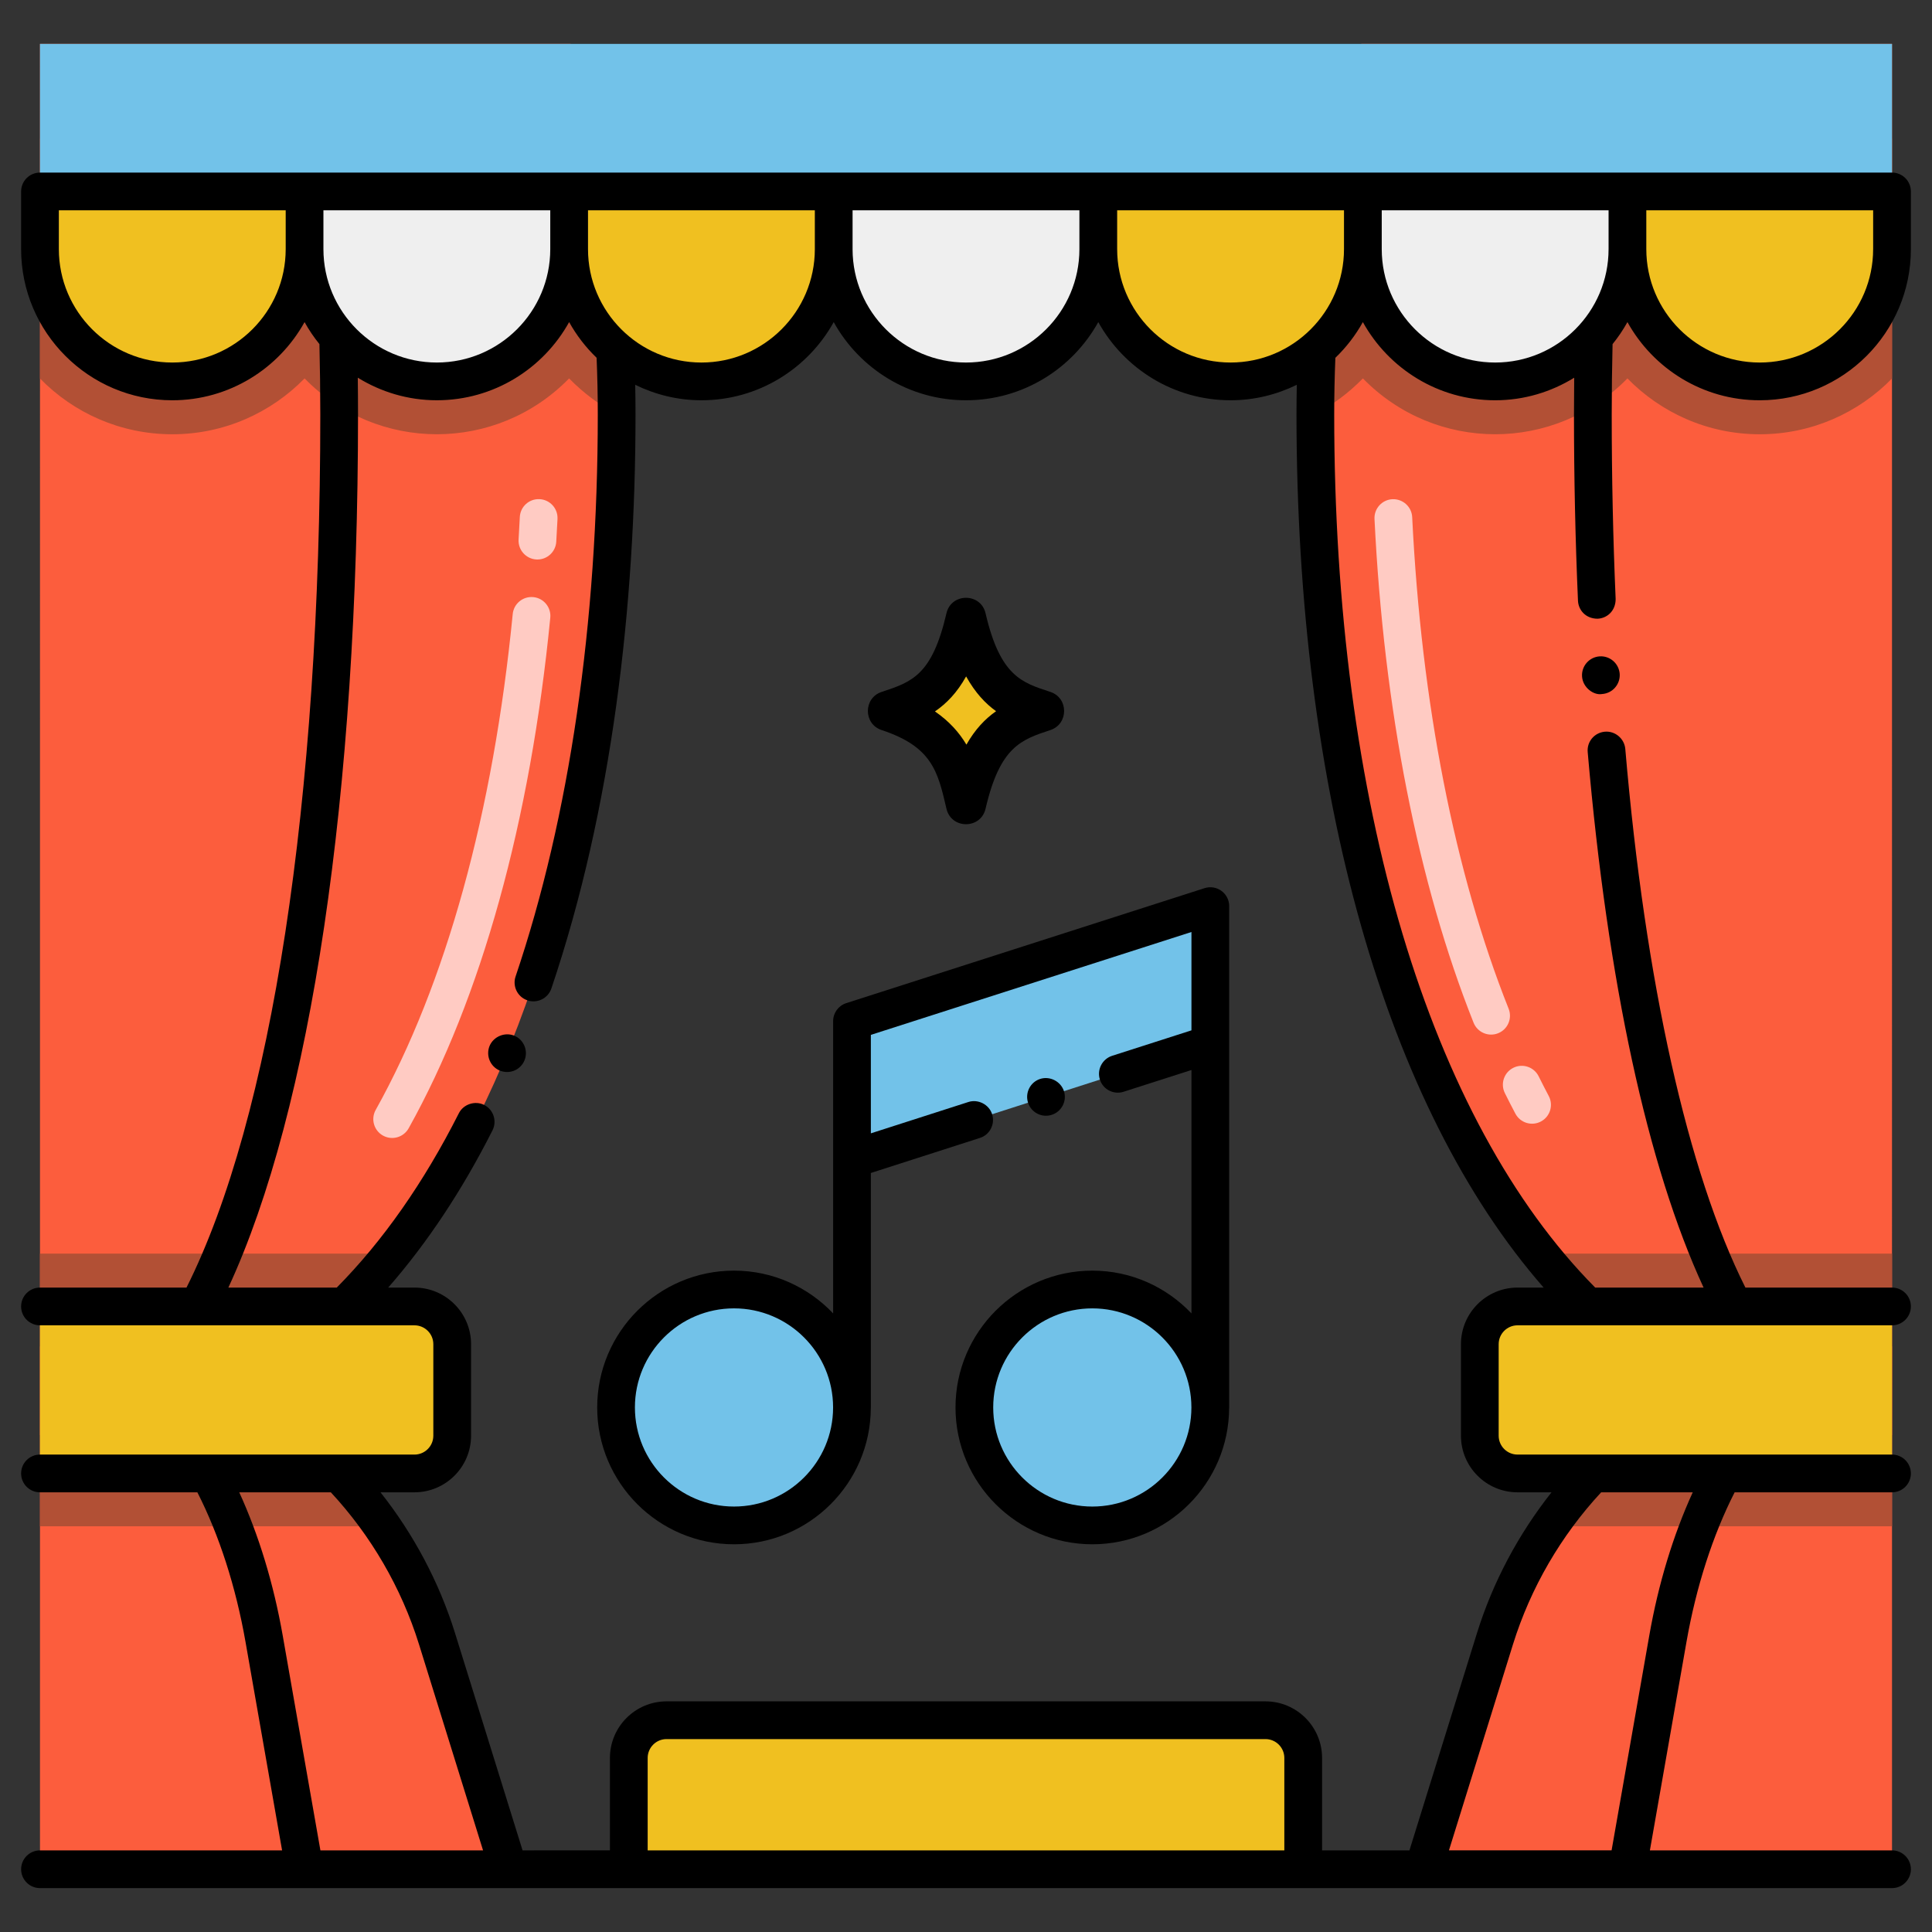 <?xml version="1.0" encoding="utf-8"?>
<!-- Generator: Adobe Illustrator 24.0.0, SVG Export Plug-In . SVG Version: 6.00 Build 0)  -->
<svg version="1.1" xmlns="http://www.w3.org/2000/svg" xmlns:xlink="http://www.w3.org/1999/xlink" x="0px" y="0px"
	 viewBox="0 0 256 256" enable-background="new 0 0 256 256" xml:space="preserve">
<rect x="0" y="0" width="256" height="256" fill="#333333" stroke="none"/>
<g id="Caption">
</g>
<g id="Icons">
	<g>
		<path fill="#FC5D3D" d="M250.702,178.409v69.277h-62.103l9.488-30.53C205.247,194.112,226.571,178.409,250.702,178.409
			L250.702,178.409z"/>
		<path fill="#FC5D3D" d="M5.298,178.409v69.277h62.103l-9.488-30.53C50.753,194.112,29.429,178.409,5.298,178.409L5.298,178.409z"
			/>
		<path fill="#FC5D3D" d="M81.709,54.927c0,74.69-26.97,135.23-76.41,135.23V5.817h70.32C79.699,21.631,81.709,38.269,81.709,54.927
			z"/>
		<path fill="#F0C020" d="M83.319,232.941v14.745h89.362v-14.745c0-2.761-2.239-5-5-5H88.319
			C85.558,227.941,83.319,230.18,83.319,232.941z"/>
		<path d="M139.182,91.683c-3.729-1.228-6.641-2.022-8.591-10.421c-0.635-2.737-4.548-2.73-5.181,0
			c-1.907,8.213-4.566,9.092-8.591,10.422c-2.424,0.801-2.43,4.248,0,5.051c6.686,2.209,7.444,5.476,8.591,10.421
			c0.637,2.743,4.545,2.742,5.182,0c1.905-8.212,4.709-9.139,8.591-10.421C141.606,95.933,141.611,92.486,139.182,91.683z"/>
		<path fill="#F0C020" d="M131.985,94.238c-1.47,1.03-2.79,2.42-3.93,4.43c-0.94-1.58-2.25-3.08-4.17-4.4
			c1.55-1.06,2.94-2.5,4.13-4.64C129.215,91.788,130.575,93.228,131.985,94.238z"/>
		<path fill="#B25035" d="M50.67,202.242H5.3v-36.13h46.66c-6.3,7.91-13.57,14.12-21.78,18.24
			C38.35,188.492,45.42,194.622,50.67,202.242z"/>
		<path fill="#F0C020" d="M5.298,173.114v22.128h49.62c2.761,0,5-2.239,5-5v-12.128c0-2.761-2.239-5-5-5H5.298z"/>
		<path fill="#FC5D3D" d="M174.291,54.927c0,74.69,26.97,135.23,76.41,135.23V5.817h-70.32
			C176.301,21.631,174.291,38.269,174.291,54.927z"/>
		<path fill="#B25035" d="M81.71,54.842c-2.24-1.16-4.36-2.72-6.3-4.7c-9.64,9.87-25.42,9.86-35.05,0
			c-4.46,4.56-10.67,7.4-17.53,7.4c-6.86,0-13.08-2.83-17.53-7.39v-31.78h73.09C80.61,30.312,81.71,42.572,81.71,54.842z"/>
		<path fill="#B25035" d="M250.7,18.372v31.78c-4.45,4.56-10.67,7.39-17.53,7.39c-6.86,0-13.07-2.84-17.53-7.4
			c-9.64,9.87-25.42,9.86-35.05,0c-1.94,1.98-4.06,3.54-6.3,4.7c0-12.27,1.1-24.53,3.32-36.47H250.7z"/>
		<path fill="#B25035" d="M250.7,166.112v36.13h-45.37c5.25-7.62,12.32-13.75,20.49-17.89c-8.21-4.12-15.48-10.33-21.78-18.24H250.7
			z"/>
		<path fill="#F0C020" d="M250.702,173.114v22.128h-49.62c-2.761,0-5-2.239-5-5v-12.128c0-2.761,2.239-5,5-5H250.702z"/>
		<circle fill="#72C2E9" cx="97.259" cy="186.498" r="15.63"/>
		<circle fill="#72C2E9" cx="144.737" cy="186.498" r="15.63"/>
		<polygon fill="#72C2E9" points="112.893,135.305 112.893,153.603 160.371,138.355 160.371,120.069 		"/>
		<rect x="5.298" y="5.817" fill="#72C2E9" width="245.404" height="19.553"/>
		<path fill="#F0C020" d="M5.298,25.37v7.641c0,9.681,7.848,17.529,17.529,17.529h0c9.681,0,17.529-7.848,17.529-17.529V25.37H5.298
			z"/>
		<path fill="#EFEFEF" d="M40.356,25.37v7.641c0,9.681,7.848,17.529,17.529,17.529h0c9.681,0,17.529-7.848,17.529-17.529V25.37
			H40.356z"/>
		<path fill="#F0C020" d="M75.414,25.37v7.641c0,9.681,7.848,17.529,17.529,17.529h0c9.681,0,17.529-7.848,17.529-17.529V25.37
			H75.414z"/>
		<path fill="#EFEFEF" d="M110.471,25.37v7.641c0,9.681,7.848,17.529,17.529,17.529h0c9.681,0,17.529-7.848,17.529-17.529V25.37
			H110.471z"/>
		<path fill="#F0C020" d="M145.529,25.37v7.641c0,9.681,7.848,17.529,17.529,17.529h0c9.681,0,17.529-7.848,17.529-17.529V25.37
			H145.529z"/>
		<path fill="#EFEFEF" d="M180.586,25.37v7.641c0,9.681,7.848,17.529,17.529,17.529h0c9.681,0,17.529-7.848,17.529-17.529V25.37
			H180.586z"/>
		<path fill="#F0C020" d="M215.644,25.37v7.641c0,9.681,7.848,17.529,17.529,17.529h0c9.681,0,17.529-7.848,17.529-17.529V25.37
			H215.644z"/>
		<path fill="#FFCBC3" d="M50.747,150.47c-1.206-0.672-1.638-2.195-0.965-3.401c9.302-16.677,15.58-39.397,18.156-65.704
			c0.134-1.375,1.353-2.377,2.732-2.245c1.374,0.135,2.379,1.358,2.245,2.732c-2.643,26.986-9.132,50.379-18.767,67.652
			C53.477,150.707,51.955,151.145,50.747,150.47z M71.214,74.136c-0.05,0-0.101-0.001-0.151-0.004
			c-1.378-0.083-2.429-1.266-2.347-2.645c0.059-0.989,0.113-1.979,0.162-2.971c0.067-1.379,1.226-2.442,2.619-2.375
			c1.379,0.067,2.442,1.24,2.375,2.619c-0.049,1.009-0.104,2.018-0.165,3.025C73.628,73.113,72.526,74.136,71.214,74.136z"/>
		<path fill="#FFCBC3" d="M200.798,147.567c-0.476-0.897-0.941-1.808-1.399-2.731c-0.613-1.237-0.106-2.737,1.131-3.35
			c1.235-0.613,2.736-0.107,3.35,1.13c0.437,0.882,0.883,1.752,1.337,2.609c0.646,1.22,0.182,2.733-1.038,3.38
			C202.957,149.252,201.445,148.786,200.798,147.567z M195.256,135.514c-7.354-18.484-11.894-41.565-13.128-66.747
			c-0.067-1.379,0.996-2.552,2.375-2.62c1.373-0.061,2.552,0.996,2.619,2.375c1.207,24.639,5.627,47.165,12.78,65.143
			c0.51,1.283-0.116,2.737-1.399,3.247C197.217,137.425,195.766,136.793,195.256,135.514z"/>
		<path d="M69.5,140.502c0.52-1.28-0.09-2.74-1.36-3.27c-1.26-0.51-2.75,0.12-3.27,1.36c-0.519,1.287,0.091,2.738,1.36,3.27
			C67.63,142.404,69.002,141.703,69.5,140.502z"/>
		<path d="M250.702,245.183H218.62l4.843-27.598c1.289-7.352,3.494-14.168,6.385-19.846h20.853c1.381,0,2.5-1.119,2.5-2.5
			s-1.119-2.5-2.5-2.5h-49.619c-1.379,0-2.5-1.122-2.5-2.5v-12.128c0-1.378,1.121-2.5,2.5-2.5c11.002,0,39.744,0,49.619,0
			c1.381,0,2.5-1.119,2.5-2.5s-1.119-2.5-2.5-2.5h-19.426c-7.633-15.225-13.274-40.466-15.916-71.378
			c-0.119-1.36-1.34-2.4-2.71-2.28c-1.364,0.124-2.397,1.301-2.27,2.71c2.64,30.492,7.927,54.882,15.354,70.949h-14.361
			c-21.987-22.204-34.583-64.272-34.583-115.691c0-2.564,0.057-5.075,0.154-7.51c1.435-1.385,2.669-2.974,3.643-4.732
			c3.417,6.17,9.991,10.36,17.529,10.36c3.842,0,7.422-1.106,10.474-2.989c-0.019,1.611-0.029,3.237-0.029,4.874
			c0,8.39,0.181,16.69,0.53,24.67c0.056,1.256,1.031,2.39,2.6,2.39c1.245-0.054,2.391-1.025,2.391-2.61
			c-0.34-7.89-0.521-16.11-0.521-24.45c0-3.088,0.039-6.216,0.113-9.326c0.738-0.911,1.399-1.886,1.971-2.919
			c3.417,6.17,9.991,10.36,17.529,10.36c11.044,0,20.028-8.985,20.028-20.029v-7.641c0-1.381-1.119-2.5-2.5-2.5
			c-76.119,0-169.276,0-245.403,0c-1.381,0-2.5,1.119-2.5,2.5v7.641c0,11.044,8.985,20.029,20.029,20.029
			c7.538,0,14.112-4.19,17.529-10.36c0.571,1.032,1.232,2.007,1.97,2.917c0.073,3.098,0.115,6.229,0.115,9.329
			c0,51.227-6.452,93.216-17.729,115.687H5.298c-1.381,0-2.5,1.119-2.5,2.5s1.119,2.5,2.5,2.5c18.108,0,32.624,0,49.62,0
			c1.378,0,2.5,1.122,2.5,2.5v12.128c0,1.378-1.122,2.5-2.5,2.5H5.298c-1.381,0-2.5,1.119-2.5,2.5s1.119,2.5,2.5,2.5h20.854
			c2.89,5.676,5.095,12.492,6.385,19.847l4.842,27.598H5.299c-1.381,0-2.5,1.119-2.5,2.5s1.119,2.5,2.5,2.5
			c8.363,0,231.676,0,245.403,0c1.381,0,2.5-1.119,2.5-2.5S252.083,245.183,250.702,245.183z M218.538,216.721l-4.994,28.462
			h-21.551l8.483-27.291c2.333-7.495,6.373-14.433,11.686-20.153h12.135C221.724,203.363,219.745,209.834,218.538,216.721z
			 M248.201,33.009c0,8.287-6.741,15.029-15.028,15.029s-15.029-6.742-15.029-15.029v-5.141h30.058V33.009z M213.144,33.009
			c0,8.287-6.741,15.029-15.028,15.029s-15.029-6.742-15.029-15.029v-5.141h30.058V33.009z M148.028,27.867h30.058v5.141
			c0,8.287-6.741,15.029-15.028,15.029s-15.029-6.742-15.029-15.029V27.867z M112.971,33.009v-5.141h30.056v5.141
			c0,8.287-6.742,15.029-15.029,15.029c-8.281,0-15.017-6.731-15.028-15.01C112.97,33.021,112.971,33.015,112.971,33.009z
			 M77.914,33.009v-5.141h30.056v5.141c0,0.007,0.001,0.013,0.001,0.019c-0.011,8.278-6.747,15.01-15.028,15.01
			C84.655,48.037,77.914,41.296,77.914,33.009z M22.827,48.037c-8.287,0-15.029-6.742-15.029-15.029v-5.141h30.058v5.141
			C37.855,41.296,31.114,48.037,22.827,48.037z M42.855,27.867h30.058v5.141c0,8.287-6.742,15.029-15.029,15.029
			s-15.029-6.742-15.029-15.029V27.867z M62.418,190.238v-12.128c0-4.136-3.364-7.5-7.5-7.5H51.44
			c5.138-5.871,9.779-12.843,13.82-20.838c0.623-1.246,0.116-2.741-1.1-3.36c-1.21-0.61-2.76-0.1-3.36,1.1
			c-4.653,9.2-10.092,16.954-16.179,23.099H30.26c10.946-23.63,17.18-65.36,17.18-115.687c0-1.62-0.012-3.249-0.031-4.878
			c3.053,1.884,6.633,2.991,10.476,2.991c7.538,0,14.112-4.19,17.529-10.36c0.973,1.756,2.206,3.346,3.64,4.73
			c0.1,2.442,0.156,4.956,0.156,7.515c0,27.63-3.76,53.38-10.89,74.46c-0.422,1.207,0.168,2.688,1.57,3.17
			c1.247,0.433,2.706-0.218,3.17-1.57c8.056-23.841,11.15-50.797,11.15-76.06c0-1.318-0.016-2.631-0.041-3.936
			c2.654,1.301,5.624,2.052,8.774,2.052c7.538,0,14.11-4.189,17.528-10.358c3.417,6.169,9.99,10.358,17.528,10.358
			c7.539,0,14.113-4.19,17.53-10.361c3.417,6.17,9.991,10.361,17.53,10.361c3.15,0,6.121-0.751,8.775-2.052
			c-0.025,1.299-0.043,2.609-0.043,3.934c0,50.154,11.873,91.828,32.749,115.691h-3.457c-4.136,0-7.5,3.364-7.5,7.5v12.128
			c0,4.136,3.364,7.5,7.5,7.5h4.501c-4.385,5.541-7.773,11.895-9.881,18.668l-8.945,28.776h-11.576v-12.245
			c0-4.136-3.364-7.5-7.5-7.5H88.319c-4.136,0-7.5,3.364-7.5,7.5v12.245H69.242l-8.945-28.776
			c-2.107-6.773-5.495-13.127-9.88-18.668h4.501C59.054,197.738,62.418,194.374,62.418,190.238z M170.181,245.183H85.819v-12.245
			c0-1.378,1.122-2.5,2.5-2.5h79.362c1.379,0,2.5,1.122,2.5,2.5V245.183z M37.462,216.721c-1.209-6.889-3.187-13.359-5.761-18.982
			h12.135c5.313,5.721,9.354,12.658,11.686,20.153l8.484,27.292h-21.55L37.462,216.721z"/>
		<path d="M97.259,204.626c9.974,0,18.09-8.097,18.127-18.062c0.001-0.023,0.007-0.045,0.007-0.068v-31.07l14.447-4.643
			c1.29-0.403,2.044-1.794,1.62-3.15c-0.41-1.28-1.851-2.03-3.15-1.61l-12.917,4.151v-13.048l42.479-13.632v13.033l-10.521,3.376
			c-1.31,0.43-2.03,1.84-1.609,3.15c0.433,1.37,1.905,2.022,3.14,1.61l8.991-2.882v32.253c-3.306-3.482-7.965-5.668-13.134-5.668
			c-9.997,0-18.131,8.133-18.131,18.13s8.134,18.13,18.131,18.13c9.971,0,18.083-8.091,18.126-18.052
			c0.001-0.026,0.008-0.051,0.008-0.078c0-15.053,0-50.358,0-66.43c0-1.688-1.646-2.899-3.264-2.38l-47.479,15.236
			c-1.035,0.332-1.736,1.294-1.736,2.38c0,12.999,0,24.633,0,38.731c-3.306-3.482-7.965-5.668-13.134-5.668
			c-9.997,0-18.13,8.133-18.13,18.13S87.262,204.626,97.259,204.626z M144.737,199.626c-7.24,0-13.131-5.89-13.131-13.13
			s5.891-13.13,13.131-13.13s13.13,5.89,13.13,13.13S151.978,199.626,144.737,199.626z M97.259,173.365
			c7.24,0,13.13,5.89,13.13,13.13s-5.89,13.13-13.13,13.13c-7.24,0-13.13-5.89-13.13-13.13S90.019,173.365,97.259,173.365z"/>
		<path d="M139.359,147.722c1.311-0.42,2.04-1.83,1.62-3.14c-0.42-1.29-1.85-2.03-3.149-1.62c-1.311,0.42-2.03,1.83-1.61,3.15
			C136.637,147.414,138.038,148.145,139.359,147.722z"/>
		<path d="M211.96,86.972c-1.37,0.09-2.42,1.28-2.33,2.66v0.01c0.104,1.513,1.594,2.523,2.65,2.32c1.38-0.09,2.42-1.28,2.34-2.65
			C214.53,87.942,213.35,86.882,211.96,86.972z"/>
	</g>
</g>
</svg>
